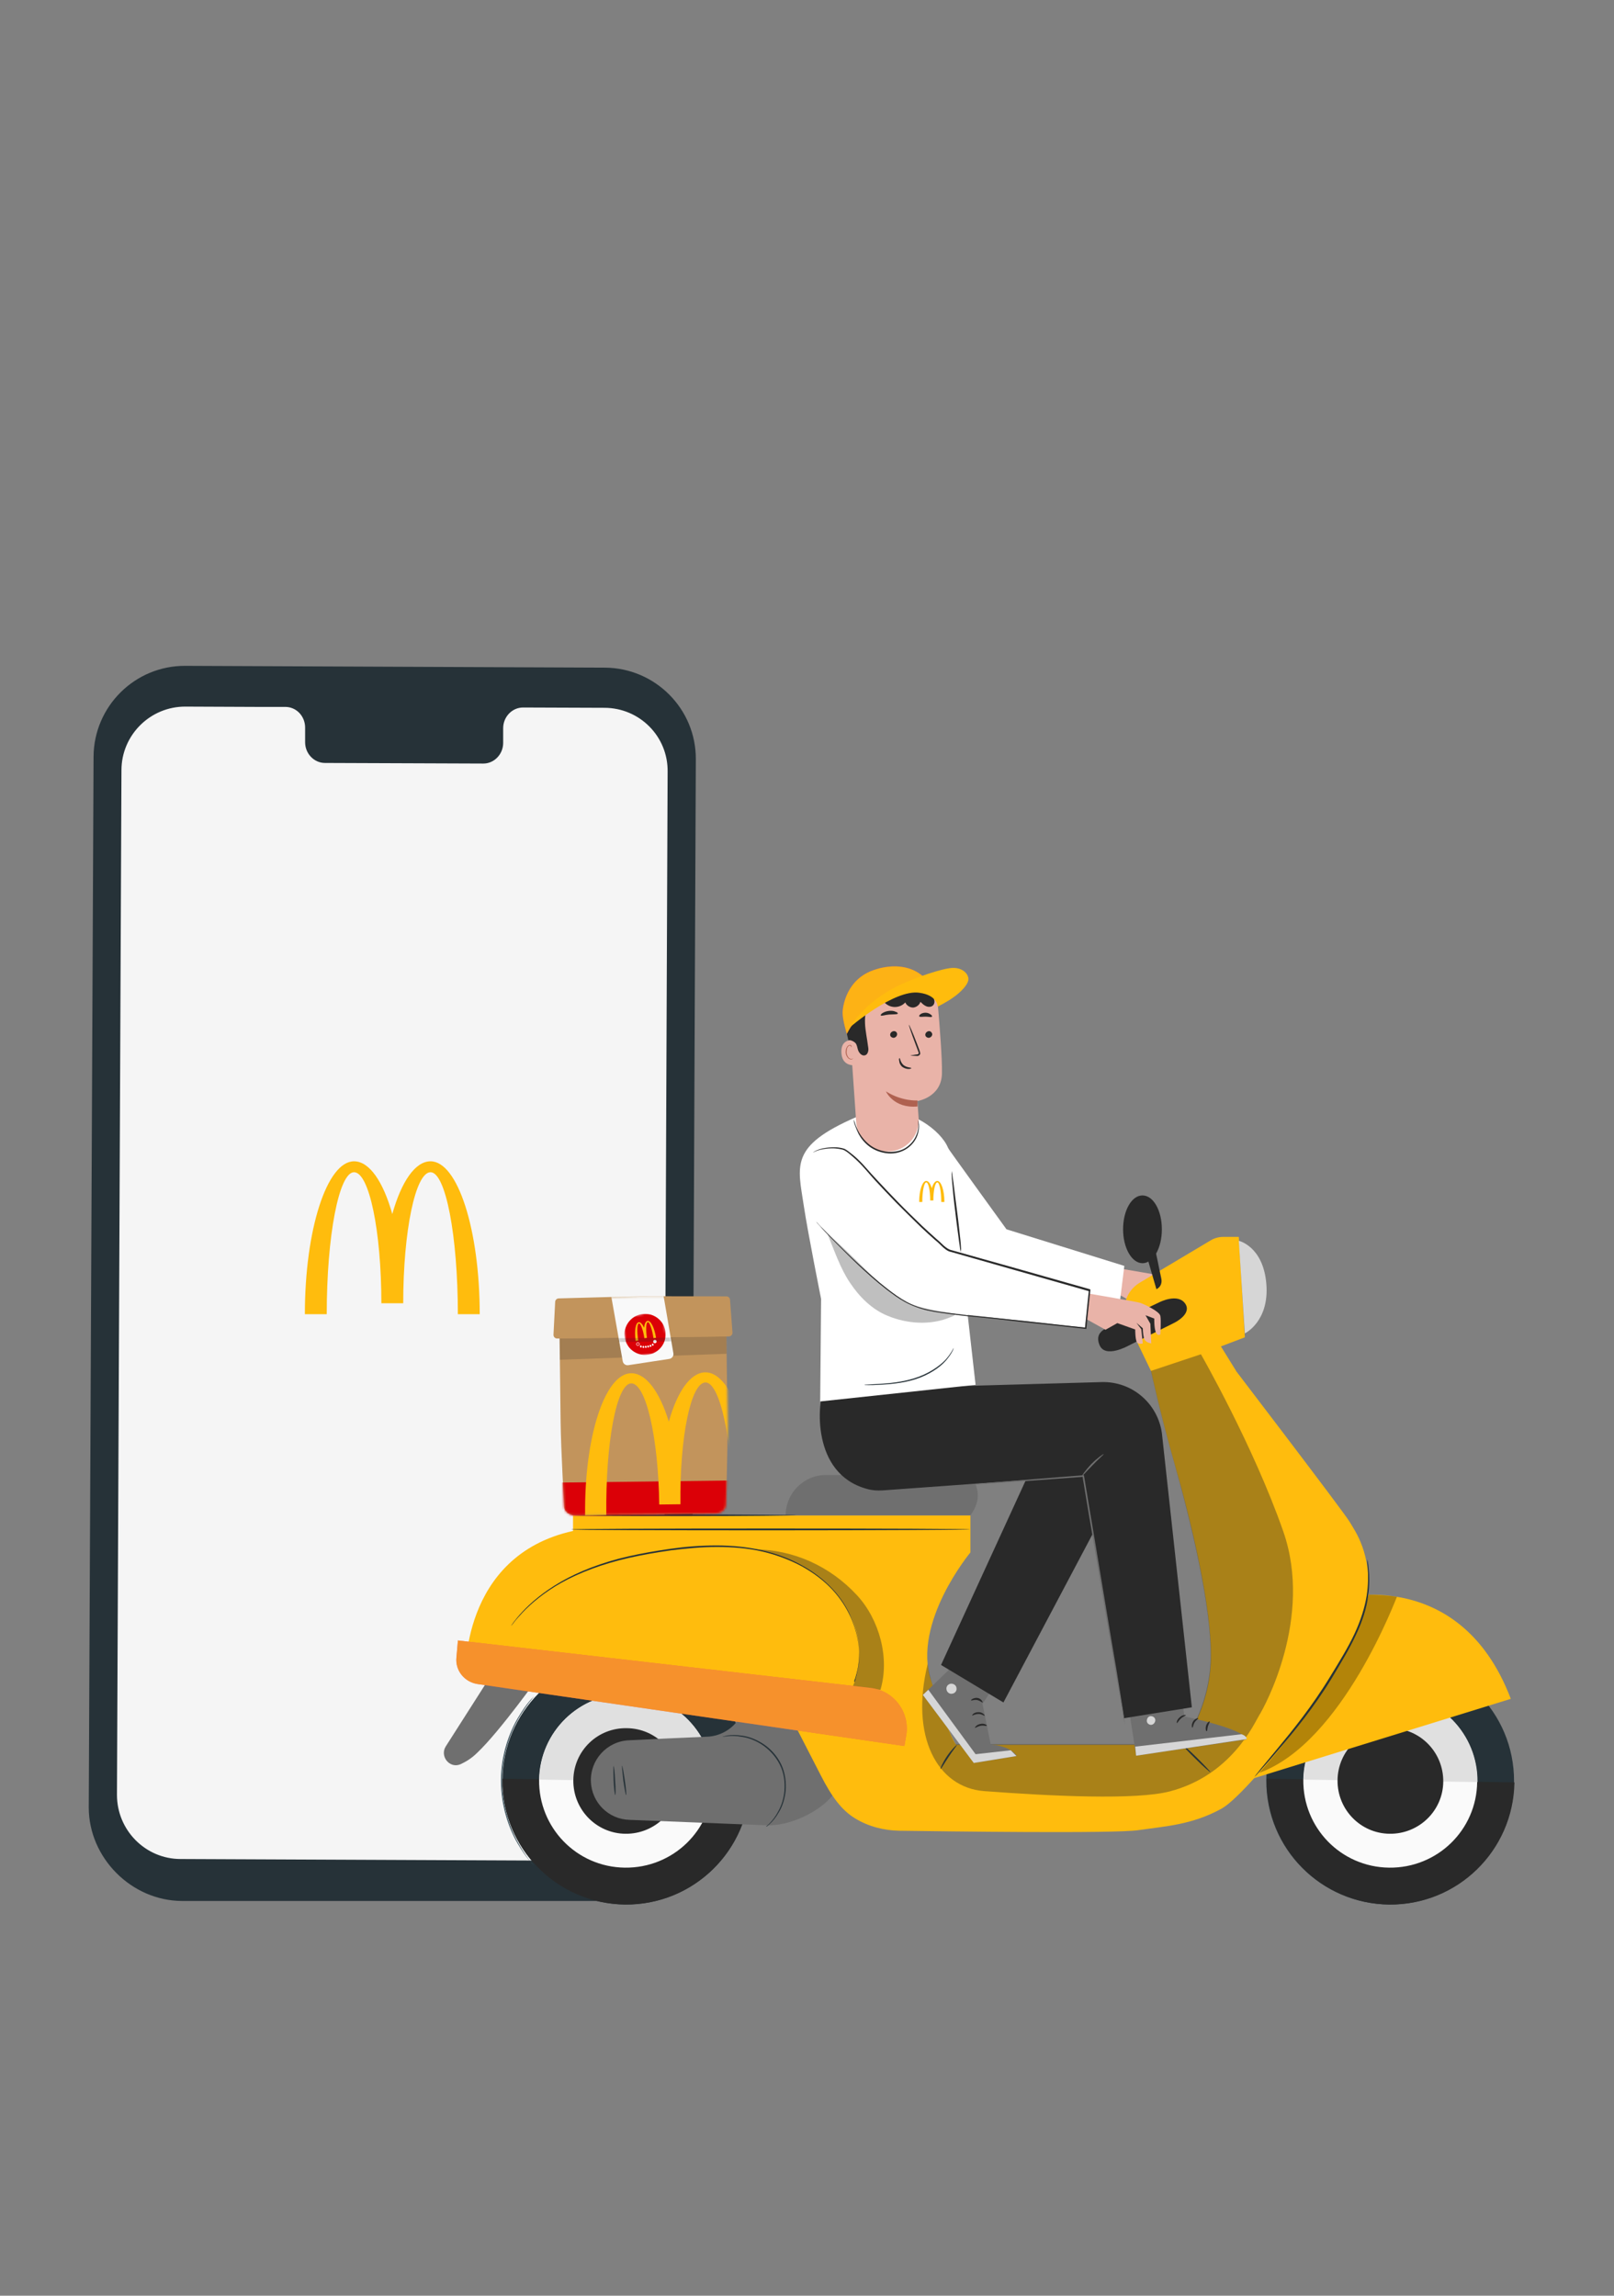 <svg width="720" height="1024" viewBox="0 0 720 1024" fill="none" xmlns="http://www.w3.org/2000/svg">
<rect x="0" y="0" width="720" height="1024" fill="#808080" stroke="none"/>
<mask id="mask0_526_39130" style="mask-type:alpha" maskUnits="userSpaceOnUse" x="0" y="0" width="720" height="1024">
<rect width="720" height="1024" fill="white"/>
</mask>
<g mask="url(#mask0_526_39130)">
<path d="M267.435 847.925H81.092C58.602 847.792 39.593 828.674 39.593 806.215L41.735 337.508C41.868 315.048 60.208 296.867 82.698 297.001L269.845 297.803C292.334 297.937 310.54 316.252 310.406 338.711L308.398 807.284C308.398 829.878 290.059 847.925 267.435 847.925Z" fill="#263238"/>
<path d="M269.577 315.717L233.299 315.583C228.48 315.583 224.464 319.728 224.464 324.808V331.358C224.464 336.438 220.448 340.583 215.628 340.583L144.946 340.315C140.127 340.315 136.111 336.171 136.111 331.091V324.54C136.111 319.46 132.229 315.316 127.276 315.316H114.558L82.832 315.182C67.035 315.049 54.184 327.882 54.184 343.524L52.176 800.6C52.176 816.375 64.894 829.209 80.556 829.209L267.301 830.011C283.097 830.145 295.949 817.311 295.949 801.67L297.823 344.326C298.091 328.551 285.373 315.717 269.577 315.717Z" fill="#F5F5F5"/>
<path fill-rule="evenodd" clip-rule="evenodd" d="M157.938 522.872C151.207 522.872 145.754 551.224 145.754 586.197H136C136 548.531 145.823 518 157.938 518C164.831 518 170.98 527.178 175 541.526C179.02 527.178 185.169 518 192.062 518C204.174 518 214 548.531 214 586.197H204.246C204.246 551.224 198.79 522.872 192.062 522.872C185.332 522.872 179.875 549.043 179.875 581.325H170.125C170.125 549.043 164.668 522.872 157.938 522.872Z" fill="#FFBC0D"/>
<path d="M499.114 565.745C499.114 565.745 520.868 569.388 522.625 569.928C524.382 570.333 531.273 573.706 531.678 575.73C532.084 577.889 531.678 583.962 531.678 583.962C531.678 583.962 530.462 585.041 529.651 583.017C528.841 580.993 528.976 576.945 528.976 576.945L525.057 575.46L527.219 579.239L527.625 588.01C527.625 588.01 524.922 587.74 524.382 585.716C523.841 583.557 523.841 581.263 523.841 581.263L521.004 578.834L523.165 581.668L523.841 588.01C523.841 588.01 521.814 588.685 521.139 587.335C520.463 585.986 520.463 581.803 520.463 581.803L512.491 578.969L507.221 581.938L497.357 576.405L499.114 565.745Z" fill="#E9B3A8"/>
<path d="M422.769 511.903C422.904 512.308 448.983 548.337 448.983 548.337L501.546 564.665L499.113 584.366L434.66 571.412L411.824 545.234L422.769 511.903Z" fill="white"/>
<g opacity="0.2">
<path d="M422.769 511.903C422.904 512.308 448.983 548.337 448.983 548.337L501.546 564.665L499.113 584.366L434.66 571.412L411.824 545.234L422.769 511.903Z" fill="white"/>
</g>
<path d="M622.801 849.437C653.287 847.975 676.813 822.109 675.349 791.665C673.885 761.221 647.985 737.726 617.499 739.188C587.014 740.65 563.487 766.515 564.951 796.96C566.415 827.404 592.316 850.899 622.801 849.437Z" fill="#263238"/>
<path d="M565.053 793.39V793.525C564.648 824.021 588.97 848.985 619.508 849.525C650.045 849.93 675.043 825.641 675.584 795.144V795.009L565.053 793.39Z" fill="#292929"/>
<path d="M581.403 793.795C581.133 815.25 598.158 832.792 619.643 833.062C641.127 833.332 658.693 816.33 658.963 794.874C659.234 773.419 642.208 755.876 620.724 755.606C599.374 755.336 581.808 772.474 581.403 793.795Z" fill="#FAFAFA"/>
<path d="M620.859 755.606C599.374 755.336 581.809 772.339 581.538 793.795L659.099 794.874C659.369 773.553 642.208 755.876 620.859 755.606Z" fill="#E0E0E0"/>
<path d="M596.672 794.064C596.537 807.154 606.941 817.814 619.913 817.949C633.02 818.084 643.695 807.693 643.83 794.739C643.965 781.65 633.561 770.99 620.589 770.855C607.482 770.585 596.807 780.975 596.672 794.064Z" fill="#292929"/>
<path d="M593.97 713.505C593.97 713.505 650.586 696.367 673.962 757.765L555.595 794.334L593.97 713.505Z" fill="#FFBC0D"/>
<path d="M282.038 849.431C312.524 847.969 336.05 822.104 334.586 791.659C333.122 761.215 307.222 737.72 276.736 739.182C246.251 740.644 222.724 766.51 224.189 796.954C225.653 827.398 251.553 850.893 282.038 849.431Z" fill="#263238"/>
<path d="M224.139 793.39V793.525C223.734 824.021 248.056 848.985 278.593 849.525C309.131 849.93 334.129 825.641 334.669 795.144V795.009L224.139 793.39Z" fill="#292929"/>
<path d="M240.489 793.795C240.219 815.25 257.244 832.792 278.729 833.062C300.213 833.332 317.779 816.33 318.049 794.874C318.32 773.419 301.294 755.876 279.81 755.606C258.46 755.336 240.894 772.474 240.489 793.795Z" fill="#FAFAFA"/>
<path d="M279.944 755.606C258.46 755.336 240.894 772.339 240.624 793.795L318.184 794.874C318.454 773.553 301.294 755.876 279.944 755.606Z" fill="#E0E0E0"/>
<path d="M255.758 794.064C255.623 807.154 266.027 817.814 278.999 817.949C292.106 818.084 302.78 807.693 302.915 794.739C303.051 781.65 292.646 770.99 279.674 770.855C266.567 770.585 255.893 780.975 255.758 794.064Z" fill="#292929"/>
<path d="M357.91 772.204C357.64 772.339 328.859 767.751 328.859 767.751C325.751 771.799 320.887 774.363 315.752 774.633C303.321 775.173 291.16 775.712 280.62 776.252C270.756 776.657 263.189 785.023 263.595 794.739C264 804.05 271.432 811.472 280.755 811.742L341.966 814.171C351.965 814.575 365.342 808.503 371.693 800.542L357.91 772.204Z" fill="#6F6F6F"/>
<path d="M207.654 747.78C207.654 747.78 205.087 694.073 255.622 682.873V675.991H432.903V692.454C432.903 692.454 406.825 723.76 415.337 749.669C423.85 775.712 426.553 778.276 426.553 778.276H527.489C527.489 778.276 539.65 762.893 540.191 740.088C540.731 717.283 531.273 678.285 524.111 653.321C517.625 630.651 513.572 611.76 513.572 611.76L543.839 601.639C543.839 601.639 599.78 674.777 602.077 678.825C604.374 682.873 612.076 692.589 610.32 713.505C608.563 734.421 558.162 799.462 544.92 806.749C531.678 814.036 519.787 814.575 507.897 816.33C497.627 817.949 421.148 816.869 401.15 816.6C394.258 816.465 387.367 814.71 381.422 811.067C375.476 807.424 371.017 801.486 366.018 791.636L355.478 771.125L207.654 747.78Z" fill="#FFBC0D"/>
<path d="M221.166 744.001L198.871 778.951C196.033 783.404 200.627 789.072 205.492 786.913C207.789 785.833 210.356 784.349 212.924 781.785C223.193 772.069 241.299 746.565 241.299 746.565L221.166 744.001Z" fill="#6F6F6F"/>
<path d="M381.286 750.344C381.286 750.344 381.286 750.209 381.422 749.804C381.557 749.399 381.692 748.994 381.827 748.319C382.232 746.97 382.638 745.081 383.043 742.517C383.584 737.524 383.313 729.833 379.53 721.466C377.638 717.283 374.936 712.965 371.287 709.052C367.639 705.138 363.045 701.63 357.775 698.661C352.505 695.828 346.425 693.534 340.074 692.049C333.588 690.565 326.832 690.025 319.806 690.025C312.779 690.025 306.023 690.7 299.402 691.509C292.916 692.454 286.565 693.534 280.62 694.883C268.729 697.582 258.46 701.495 250.488 705.948C242.515 710.401 236.84 715.394 233.327 719.037C231.571 720.927 230.219 722.411 229.409 723.49C229.003 724.03 228.733 724.435 228.463 724.705C228.192 724.975 228.192 725.11 228.057 725.11C228.057 725.11 229.544 722.681 233.057 718.902C236.57 715.124 242.245 710.131 250.217 705.543C258.19 700.955 268.459 696.907 280.35 694.208C286.295 692.859 292.511 691.779 299.132 690.835C305.753 689.89 312.509 689.35 319.535 689.35C326.562 689.35 333.453 690.025 339.939 691.509C346.425 692.994 352.505 695.288 357.775 698.256C363.18 701.225 367.774 704.869 371.423 708.782C375.071 712.695 377.908 717.148 379.665 721.331C383.448 729.833 383.584 737.524 382.908 742.652C382.503 745.216 381.962 747.105 381.557 748.454C381.286 749.129 381.151 749.534 381.016 749.939C381.422 750.209 381.286 750.344 381.286 750.344Z" fill="#263238"/>
<g opacity="0.4">
<path d="M336.291 691.105C346.155 692.994 354.803 696.502 363.045 701.9C371.153 707.298 377.368 714.989 380.881 724.03C384.395 733.071 383.854 745.216 380.206 752.638L392.772 753.717C396.961 739.683 392.367 722.411 382.233 711.481C370.342 698.661 353.992 691.105 336.291 691.105Z" fill="#292929"/>
</g>
<path d="M432.768 682.199C432.768 682.334 392.907 682.603 343.858 682.603C294.673 682.603 254.812 682.468 254.812 682.199C254.812 681.929 294.673 681.794 343.858 681.794C392.907 681.794 432.768 681.929 432.768 682.199Z" fill="#263238"/>
<path d="M432.903 675.856C432.903 675.856 435.876 672.348 436.146 667.895C436.417 663.442 434.39 657.909 429.66 657.909H368.45C358.586 657.909 350.479 666.006 350.479 675.856H432.903Z" fill="#6F6F6F"/>
<path d="M513.572 611.76L502.897 589.629C499.924 583.287 502.357 575.865 508.302 572.222L540.191 553.195C541.812 552.251 543.704 551.711 545.731 551.711H552.622L555.325 596.511L544.65 600.559L551.406 611.49L513.572 611.76Z" fill="#FFBC0D"/>
<path d="M552.622 553.465C552.622 553.465 563.567 555.894 564.918 572.762C566.27 589.494 555.325 594.757 555.325 594.757L552.622 553.465Z" fill="#D6D6D6"/>
<path d="M517.22 580.858C517.22 580.858 495.195 591.249 492.493 593.003C490.601 594.217 488.979 596.241 490.466 599.885C492.898 606.092 503.302 600.29 503.302 600.29L523.841 590.034C523.841 590.034 531.678 586.256 528.841 581.668C525.598 576.54 517.22 580.858 517.22 580.858Z" fill="#292929"/>
<path d="M486.142 577.08C486.142 577.08 506.816 580.588 508.572 581.128C510.329 581.668 517.22 584.906 517.625 586.93C518.031 589.089 517.625 595.162 517.625 595.162C517.625 595.162 516.409 596.241 515.598 594.217C514.788 592.193 514.923 588.145 514.923 588.145L511.004 586.661L513.166 590.439L513.572 599.21C513.572 599.21 510.869 598.94 510.329 596.916C509.788 594.757 509.788 592.463 509.788 592.463L506.951 590.034L509.113 592.868L509.788 599.21C509.788 599.21 507.761 599.885 507.086 598.535C506.41 597.186 506.41 593.003 506.41 593.003L498.438 590.169L493.168 593.138L484.926 588.55L486.142 577.08Z" fill="#E9B3A8"/>
<path d="M518.301 548.337C518.301 556.704 514.518 563.451 509.653 563.451C504.924 563.451 501.005 556.704 501.005 548.337C501.005 539.971 504.789 533.224 509.653 533.224C514.518 533.224 518.301 539.971 518.301 548.337Z" fill="#292929"/>
<path d="M511.139 558.728L515.869 575.056C518.031 573.976 518.436 571.952 518.031 570.198C516.815 564.665 516.139 560.617 514.923 555.759C514.788 555.219 511.139 558.728 511.139 558.728Z" fill="#292929"/>
<g opacity="0.4">
<path d="M417.635 756.551C417.229 755.201 416.689 753.852 416.283 752.368C415.878 751.018 415.338 749.669 415.067 748.319C414.392 746.025 413.986 743.597 413.851 742.112C405.879 774.498 418.04 797.303 438.984 798.922C469.522 801.216 506.68 802.97 521.814 799.057C549.244 791.905 559.378 768.965 561.675 765.187C564.108 761.409 585.862 721.601 572.485 683.143C559.108 644.82 535.732 604.068 535.732 604.068L513.437 611.49C513.437 611.49 517.49 630.381 523.976 653.051C531.003 678.015 540.596 717.013 540.056 739.818C539.515 762.623 527.354 778.006 527.354 778.006H426.418C426.418 778.276 424.256 776.117 417.635 756.551Z" fill="#292929"/>
</g>
<path d="M203.6 739.413L204.276 731.722L388.448 752.908C398.852 754.122 406.014 763.838 404.257 774.093L403.447 778.816L212.924 751.153C207.113 750.209 203.06 745.081 203.6 739.413Z" fill="#E8505B"/>
<g opacity="0.6">
<path d="M203.6 739.413L204.276 731.722L388.448 752.908C398.852 754.122 406.014 763.838 404.257 774.093L403.447 778.816L212.924 751.153C207.113 750.209 203.06 745.081 203.6 739.413Z" fill="#FFBC0D"/>
</g>
<g opacity="0.3">
<path d="M561.675 790.826C561.675 790.826 602.212 746.295 610.59 711.346C613.427 711.346 619.913 711.616 623.156 712.29C623.021 712.155 599.104 777.332 561.675 790.826Z" fill="black"/>
</g>
<path d="M609.914 695.558C609.914 695.558 610.049 695.963 610.184 696.637C610.32 697.447 610.455 698.526 610.59 699.876C610.86 702.71 610.995 706.893 610.32 712.02C609.644 717.148 607.887 722.951 604.915 729.158C602.077 735.365 598.159 741.707 594.24 748.32C586.133 761.679 577.079 772.609 570.458 780.3C567.215 784.214 564.378 787.317 562.486 789.476C561.54 790.556 560.865 791.366 560.324 791.905C559.784 792.445 559.513 792.715 559.513 792.715C559.513 792.715 559.784 792.445 560.189 791.77C560.73 791.096 561.405 790.286 562.216 789.207C564.108 786.913 566.675 783.809 569.918 779.896C576.404 772.069 585.322 761.139 593.429 747.78C597.483 741.168 601.401 734.825 604.239 728.753C607.077 722.681 608.833 716.878 609.644 711.886C610.455 706.893 610.32 702.71 610.184 699.876C610.049 698.391 609.914 697.312 609.914 696.637C609.914 695.963 609.914 695.558 609.914 695.558Z" fill="#263238"/>
<path d="M539.92 790.421C539.785 790.556 536.813 787.992 533.435 784.619C529.921 781.245 527.354 778.411 527.489 778.276C527.624 778.141 530.597 780.705 533.975 784.079C537.353 787.452 540.056 790.286 539.92 790.421Z" fill="#263238"/>
<path d="M419.526 789.072C419.391 788.937 420.472 786.238 422.499 783.269C424.526 780.3 426.687 778.276 426.823 778.411C426.958 778.546 425.066 780.705 423.174 783.674C421.147 786.643 419.796 789.207 419.526 789.072Z" fill="#263238"/>
<path d="M341.696 814.845C341.561 814.71 344.669 812.821 347.236 807.828C348.587 805.399 349.668 802.161 349.938 798.652C350.209 795.009 349.803 790.961 347.911 787.183C346.02 783.404 343.182 780.435 340.209 778.411C337.237 776.387 333.994 775.173 331.291 774.768C325.751 773.688 322.373 774.903 322.373 774.633C322.373 774.633 322.508 774.498 322.914 774.498C323.319 774.363 323.86 774.228 324.67 774.093C326.157 773.823 328.589 773.823 331.291 774.228C334.129 774.633 337.372 775.847 340.48 777.872C343.588 779.896 346.56 782.999 348.452 786.913C350.344 790.826 350.749 795.144 350.479 798.787C350.073 802.566 348.992 805.804 347.506 808.233C346.155 810.662 344.669 812.416 343.452 813.496C342.912 814.036 342.371 814.441 342.101 814.71C341.831 814.71 341.696 814.845 341.696 814.845Z" fill="#263238"/>
<path d="M274.405 800.677C274.27 800.677 273.864 797.843 273.729 794.199C273.594 790.556 273.594 787.722 273.729 787.722C273.864 787.722 274.27 790.556 274.405 794.199C274.675 797.843 274.675 800.677 274.405 800.677Z" fill="#263238"/>
<path d="M279.269 800.677C279.134 800.677 278.593 797.843 278.053 794.199C277.648 790.556 277.377 787.722 277.512 787.587C277.648 787.587 278.188 790.421 278.729 794.064C279.269 797.708 279.539 800.677 279.269 800.677Z" fill="#263238"/>
<path d="M355.208 675.856C355.208 675.991 332.777 676.261 305.212 676.261C277.647 676.261 255.217 676.126 255.217 675.856C255.217 675.586 277.647 675.451 305.212 675.451C332.913 675.586 355.208 675.721 355.208 675.856Z" fill="#263238"/>
<path d="M238.057 831.848C238.057 831.848 237.786 831.713 237.516 831.308C237.111 830.903 236.57 830.364 235.895 829.554C234.543 827.935 232.787 825.506 230.895 822.267C227.112 815.79 223.463 805.804 223.463 794.199C223.463 782.729 227.247 772.609 231.03 766.267C232.922 763.028 234.679 760.599 236.03 758.98C236.705 758.17 237.246 757.63 237.651 757.226C238.057 756.821 238.192 756.686 238.192 756.686C238.192 756.686 238.057 756.956 237.651 757.361C237.381 757.765 236.841 758.44 236.165 759.25C234.949 760.869 233.192 763.298 231.3 766.537C227.652 773.014 224.004 782.864 224.004 794.199C224.004 805.534 227.517 815.52 231.165 821.997C232.922 825.236 234.679 827.8 235.895 829.419C236.435 830.229 236.976 830.903 237.381 831.308C237.922 831.578 238.057 831.848 238.057 831.848Z" fill="#455A64"/>
<path fill-rule="evenodd" clip-rule="evenodd" d="M249.57 591.548C249.57 591.548 249.918 620.124 250.091 634.412C250.243 646.916 251.675 671.912 251.675 671.912C251.702 674.132 253.807 675.905 256.375 675.874L319.235 675.11C321.802 675.079 323.864 673.255 323.837 671.034C323.837 671.034 324.676 647.247 324.531 635.36C324.35 620.454 323.988 590.643 323.988 590.643L309.104 590.824L294.221 591.005L279.337 591.186L264.454 591.367L249.57 591.548Z" fill="#C2945C"/>
<mask id="mask1_526_39130" style="mask-type:luminance" maskUnits="userSpaceOnUse" x="249" y="590" width="76" height="86">
<path fill-rule="evenodd" clip-rule="evenodd" d="M249.571 591.548C249.571 591.548 249.918 620.124 250.092 634.412C250.244 646.916 251.675 671.912 251.675 671.912C251.702 674.132 253.808 675.905 256.375 675.874L319.236 675.11C321.803 675.079 323.865 673.255 323.838 671.034C323.838 671.034 324.676 647.247 324.532 635.36C324.351 620.454 323.988 590.643 323.988 590.643L309.105 590.824L294.221 591.005L279.338 591.186L264.454 591.367L249.571 591.548Z" fill="white"/>
</mask>
<g mask="url(#mask1_526_39130)">
<rect x="247.603" y="661.332" width="80.015" height="17.439" transform="rotate(-0.696 247.603 661.332)" fill="#DB0007"/>
<path fill-rule="evenodd" clip-rule="evenodd" d="M314.704 616.647C321.233 616.568 326.849 642.786 327.243 675.194L336.705 675.079C336.281 640.171 326.405 611.992 314.649 612.135C307.965 612.216 302.1 620.794 298.36 634.138C294.295 620.889 288.225 612.456 281.536 612.537C269.785 612.68 260.595 641.091 261.019 675.999L270.481 675.884C270.088 643.476 275.064 617.129 281.591 617.05C288.125 616.97 293.714 641.164 294.078 671.084L303.537 670.969C303.174 641.049 308.178 616.727 314.704 616.647Z" fill="#FFBC0D"/>
</g>
<path opacity="0.2" d="M249.614 597.025L324.031 596.12L324.125 603.847L249.729 606.535L249.614 597.025Z" fill="#292929"/>
<path fill-rule="evenodd" clip-rule="evenodd" d="M249.232 579.149L285.33 578.174L324.039 578.241C324.887 578.242 325.591 578.895 325.655 579.739L326.757 594.375C326.824 595.267 326.154 596.045 325.261 596.112L325.21 596.115L248.549 597.048C247.653 597.059 246.917 596.342 246.906 595.448L246.908 595.346L247.655 580.686C247.698 579.841 248.385 579.171 249.232 579.149Z" fill="#C2945C"/>
<mask id="mask2_526_39130" style="mask-type:luminance" maskUnits="userSpaceOnUse" x="267" y="578" width="35" height="35">
<path fill-rule="evenodd" clip-rule="evenodd" d="M267.334 579.596C267.191 579.122 267.529 578.642 268.024 578.626C270.948 578.532 279.788 578.252 285.192 578.142C290.643 578.032 297.911 578.177 300.192 578.229C300.594 578.238 300.913 578.564 300.92 578.966L301.522 610.973C301.53 611.391 301.196 611.735 300.778 611.74L277.68 612.021C277.344 612.025 277.046 611.807 276.949 611.486L267.334 579.596Z" fill="white"/>
</mask>
<g mask="url(#mask2_526_39130)">
<path fill-rule="evenodd" clip-rule="evenodd" d="M277.796 607.16L272.693 578.33L273.959 578.197C278.229 577.758 281.546 577.512 283.911 577.459L295.896 577.309L300.392 603.613C300.589 604.766 299.844 605.861 298.715 606.116L298.563 606.144L280.284 608.94C279.108 609.12 278.003 608.33 277.796 607.16Z" fill="#F9F9F9"/>
<mask id="mask3_526_39130" style="mask-type:luminance" maskUnits="userSpaceOnUse" x="272" y="577" width="29" height="32">
<path fill-rule="evenodd" clip-rule="evenodd" d="M277.796 607.16L272.693 578.33L273.959 578.197C278.229 577.758 281.546 577.512 283.911 577.459L295.896 577.309L300.392 603.613C300.589 604.766 299.844 605.861 298.715 606.116L298.563 606.144L280.284 608.94C279.108 609.12 278.003 608.33 277.796 607.16Z" fill="white"/>
</mask>
<g mask="url(#mask3_526_39130)">
<mask id="mask4_526_39130" style="mask-type:luminance" maskUnits="userSpaceOnUse" x="277" y="584" width="22" height="22">
<path fill-rule="evenodd" clip-rule="evenodd" d="M277.302 587.534L295.449 584.758L298.22 602.874L280.074 605.65L277.302 587.534Z" fill="white"/>
</mask>
<g mask="url(#mask4_526_39130)">
<path fill-rule="evenodd" clip-rule="evenodd" d="M286.376 586.146C281.365 586.912 277.923 591.589 278.688 596.592C279.453 601.594 284.136 605.029 289.147 604.262C294.158 603.496 297.6 598.819 296.835 593.816C296.07 588.813 291.387 585.379 286.376 586.146Z" fill="#DB0007"/>
<ellipse cx="285.892" cy="600.606" rx="0.383" ry="0.485" transform="rotate(-8.696 285.892 600.606)" fill="white"/>
<ellipse cx="291.194" cy="599.795" rx="0.383" ry="0.485" transform="rotate(-8.696 291.194 599.795)" fill="white"/>
<ellipse cx="290.188" cy="600.311" rx="0.383" ry="0.485" transform="rotate(-8.696 290.188 600.311)" fill="white"/>
<ellipse cx="289.148" cy="600.598" rx="0.383" ry="0.485" transform="rotate(-8.696 289.148 600.598)" fill="white"/>
<ellipse cx="288.089" cy="600.76" rx="0.383" ry="0.485" transform="rotate(-8.696 288.089 600.76)" fill="white"/>
<ellipse cx="287.007" cy="600.798" rx="0.383" ry="0.485" transform="rotate(-8.696 287.007 600.798)" fill="white"/>
<path fill-rule="evenodd" clip-rule="evenodd" d="M284.452 598.787C284.034 598.851 283.746 599.242 283.81 599.659C283.874 600.077 284.265 600.364 284.683 600.3C285.102 600.236 285.389 599.845 285.325 599.428C285.261 599.01 284.871 598.723 284.452 598.787ZM284.486 599.012C284.78 598.967 285.056 599.169 285.101 599.462C285.122 599.604 285.087 599.746 285.002 599.862C284.917 599.978 284.791 600.054 284.649 600.076C284.355 600.121 284.08 599.919 284.035 599.625C284.013 599.483 284.048 599.341 284.133 599.225C284.219 599.109 284.344 599.034 284.486 599.012Z" fill="white"/>
<path fill-rule="evenodd" clip-rule="evenodd" d="M292.902 598.269C292.965 598.687 292.678 599.077 292.26 599.141C291.841 599.205 291.45 598.918 291.386 598.501C291.322 598.083 291.61 597.692 292.028 597.628C292.447 597.564 292.838 597.851 292.902 598.269Z" fill="white"/>
</g>
<path fill-rule="evenodd" clip-rule="evenodd" d="M288.976 589.74C289.76 589.62 290.9 592.825 291.523 596.897L292.659 596.724C291.988 592.338 290.3 588.957 288.889 589.173C288.086 589.296 287.533 590.474 287.321 592.217C286.597 590.617 285.717 589.658 284.914 589.781C283.503 589.997 282.902 593.727 283.573 598.113L284.709 597.94C284.086 593.867 284.217 590.468 285.001 590.348C285.785 590.228 286.887 593.179 287.462 596.938L288.597 596.764C288.022 593.005 288.192 589.86 288.976 589.74Z" fill="#FFBC0D"/>
<path opacity="0.2" d="M248.536 597.242L323.471 596.314L323.491 598.001L248.556 598.93L248.536 597.242Z" fill="#292929"/>
</g>
</g>
<path d="M431.552 729.023L431.147 729.832L423.039 745.081L411.689 756.011L434.525 786.373L453.577 783.269C453.577 783.269 451.415 778.951 441.956 778.141L438.308 760.059L451.685 739.278" fill="#6F6F6F"/>
<path d="M411.689 756.011L434.39 786.372L453.442 783.269L450.875 780.705L435.2 782.459L414.121 753.717L411.689 756.011Z" fill="#D6D6D6"/>
<path d="M440.2 769.775C440.065 770.045 438.849 769.505 437.498 769.775C436.011 770.045 435.066 770.854 434.93 770.719C434.795 770.584 435.606 769.235 437.363 768.965C439.119 768.56 440.335 769.505 440.2 769.775Z" fill="#292929"/>
<path d="M439.254 765.322C439.119 765.457 438.038 764.512 436.552 764.512C434.93 764.512 433.849 765.322 433.714 765.187C433.579 765.052 433.849 764.782 434.255 764.377C434.795 763.972 435.606 763.702 436.552 763.702C437.498 763.702 438.308 764.107 438.714 764.512C439.119 764.782 439.254 765.187 439.254 765.322Z" fill="#292929"/>
<path d="M438.308 759.384C438.173 759.519 437.227 758.575 435.876 758.305C434.525 758.035 433.309 758.71 433.174 758.44C433.174 758.305 433.309 758.035 433.849 757.765C434.39 757.495 435.2 757.225 436.011 757.36C436.957 757.495 437.633 758.035 437.903 758.44C438.308 758.98 438.443 759.384 438.308 759.384Z" fill="#292929"/>
<path d="M442.632 754.122C442.362 754.257 441.686 753.312 440.335 752.637C438.984 752.098 437.768 752.098 437.768 751.963C437.632 751.693 439.119 751.153 440.74 751.963C442.362 752.637 442.902 753.987 442.632 754.122Z" fill="#263238"/>
<path d="M444.524 749.804C444.389 749.938 443.713 749.264 442.497 748.049C441.821 747.375 441.146 746.7 440.47 746.025C440.065 745.62 439.659 745.351 439.389 744.676C439.254 744.271 439.119 743.866 439.254 743.461C439.389 743.057 439.93 742.652 440.335 742.652C441.146 742.652 441.686 742.922 442.227 743.326C442.767 743.596 443.173 744.001 443.578 744.406C444.389 745.216 444.794 746.16 445.064 746.97C445.47 748.589 445.199 749.669 445.064 749.669C444.929 749.669 445.064 748.589 444.524 747.24C444.253 746.565 443.848 745.755 443.037 745.081C442.632 744.676 442.227 744.406 441.821 744.136C441.416 743.866 440.74 743.596 440.335 743.596C440.2 743.596 440.065 743.731 440.065 743.866C440.065 744.001 440.065 744.271 440.065 744.406C440.2 744.811 440.74 745.216 441.011 745.62C441.686 746.295 442.227 747.105 442.902 747.779C443.983 748.859 444.659 749.669 444.524 749.804Z" fill="#263238"/>
<path d="M445.335 750.208C445.2 750.208 445.2 749.264 446.01 747.914C446.821 746.7 448.848 745.216 451.415 746.025C451.55 746.16 451.821 746.43 451.821 746.7C451.821 746.97 451.821 747.24 451.685 747.375C451.55 747.645 451.28 747.914 451.145 748.049C450.74 748.454 450.334 748.724 449.929 748.994C449.118 749.534 448.307 749.939 447.497 750.073C446.01 750.478 445.064 750.343 445.064 750.208C445.064 750.073 446.01 749.939 447.226 749.534C447.902 749.264 448.578 748.859 449.388 748.319C449.794 748.049 450.064 747.779 450.469 747.375C450.604 747.24 450.875 746.97 450.875 746.835C450.875 746.7 450.875 746.7 450.875 746.7C450.74 746.7 450.469 746.565 450.334 746.565C450.064 746.565 449.794 746.565 449.659 746.565C449.118 746.565 448.713 746.7 448.307 746.835C447.497 747.105 446.821 747.645 446.416 748.184C445.605 749.399 445.47 750.208 445.335 750.208Z" fill="#263238"/>
<path d="M426.688 752.907C426.958 754.122 426.012 755.336 424.796 755.471C423.58 755.741 422.364 754.796 422.229 753.582C421.958 752.367 422.904 751.153 424.12 751.018C425.336 750.883 426.553 751.693 426.688 752.907Z" fill="#D6D6D6"/>
<path d="M500.735 743.596L506.815 783.134L556.135 775.847C555.189 771.124 528.3 765.592 528.3 765.592L525.462 740.088L500.735 743.596Z" fill="#6F6F6F"/>
<path d="M512.761 765.592C511.815 765.996 511.409 767.211 511.68 768.155C512.085 769.1 513.166 769.64 514.112 769.235C515.058 768.83 515.733 767.481 515.193 766.536C514.788 765.592 513.301 765.187 512.49 765.727" fill="#D6D6D6"/>
<path d="M506.815 783.134L506.41 779.086L553.838 773.553C553.838 773.553 556.135 774.228 556.135 775.712L506.815 783.134Z" fill="#D6D6D6"/>
<path d="M528.975 765.052C528.975 765.322 527.759 765.592 526.813 766.536C525.733 767.481 525.327 768.56 525.057 768.56C524.787 768.56 524.922 767.076 526.273 765.996C527.489 764.782 529.111 764.917 528.975 765.052Z" fill="#292929"/>
<path d="M534.515 766.401C534.651 766.671 533.57 767.211 532.894 768.29C532.218 769.37 532.218 770.584 531.948 770.584C531.678 770.719 531.408 769.235 532.218 767.886C533.029 766.536 534.515 766.266 534.515 766.401Z" fill="#292929"/>
<path d="M538.299 772.204C538.029 772.339 537.623 771.124 538.029 769.775C538.434 768.425 539.515 767.616 539.65 767.886C539.785 768.021 539.245 768.83 538.839 770.045C538.569 771.124 538.569 772.204 538.299 772.204Z" fill="#292929"/>
<path d="M527.759 759.384C527.624 759.654 526.543 759.384 525.192 759.789C523.841 760.059 522.895 760.734 522.76 760.464C522.625 760.329 523.435 759.249 525.057 758.98C526.543 758.575 527.759 759.114 527.759 759.384Z" fill="#263238"/>
<path d="M525.732 753.717C525.732 753.852 524.787 754.122 523.3 754.122C522.49 754.122 521.544 753.987 520.598 753.717C520.057 753.582 519.652 753.447 519.111 753.177C518.841 753.042 518.571 752.907 518.301 752.772C518.03 752.502 517.76 751.963 518.031 751.558C518.166 751.153 518.706 750.883 518.976 750.883C519.382 750.883 519.652 750.883 519.922 750.883C520.463 750.883 521.003 751.018 521.544 751.153C522.49 751.423 523.435 751.828 523.976 752.367C525.327 753.312 525.868 754.122 525.732 754.122C525.597 754.257 524.922 753.582 523.706 752.907C523.03 752.502 522.219 752.233 521.273 751.963C520.868 751.828 520.328 751.828 519.787 751.693C519.247 751.693 518.841 751.693 518.706 751.963C518.706 752.098 518.706 752.098 518.841 752.233C518.976 752.367 519.247 752.502 519.517 752.637C520.057 752.907 520.463 753.042 520.868 753.177C521.814 753.447 522.625 753.582 523.435 753.717C524.787 753.582 525.732 753.582 525.732 753.717Z" fill="#263238"/>
<path d="M525.462 754.122C525.327 754.122 524.787 753.447 524.516 751.828C524.381 751.018 524.246 750.073 524.516 749.129C524.652 748.589 524.787 748.049 524.922 747.51C525.192 746.97 525.327 746.295 526.273 746.025C526.813 745.89 527.219 746.295 527.354 746.565C527.624 746.835 527.624 747.105 527.759 747.375C527.894 747.914 528.03 748.454 528.03 748.994C528.03 750.073 527.759 751.018 527.354 751.693C526.543 753.177 525.597 753.582 525.597 753.447C525.462 753.312 526.273 752.772 526.813 751.423C527.084 750.748 527.354 749.938 527.219 748.994C527.219 748.589 527.084 748.049 526.949 747.51C526.813 746.97 526.543 746.565 526.408 746.7C526.138 746.7 525.868 747.24 525.732 747.644C525.597 748.184 525.462 748.589 525.327 749.129C525.192 750.073 525.192 750.883 525.192 751.693C525.192 753.177 525.597 753.987 525.462 754.122Z" fill="#263238"/>
<path d="M461.954 650.757L419.796 742.652L447.631 759.384L506.14 648.868" fill="#292929"/>
<path d="M531.678 761.543L501.41 766.401L483.304 658.314L393.718 664.791C391.285 664.926 388.988 664.791 386.691 664.116C361.558 657.234 364.937 625.118 367.369 619.991L491.411 616.482C504.924 616.077 516.409 625.928 518.301 639.152L531.678 761.543Z" fill="#292929"/>
<path d="M365.882 625.118L366.288 579.373C366.288 579.373 360.342 549.686 358.586 537.947C355.883 519.865 352.1 511.228 381.962 498.274L388.448 495.71L398.582 495.845C410.608 496.79 423.174 507.585 423.58 514.737L435.2 617.697L365.882 625.118Z" fill="white"/>
<path fill-rule="evenodd" clip-rule="evenodd" d="M418.128 527.42C419.1 527.42 419.887 531.321 419.887 536.132H421.295C421.295 530.95 419.877 526.75 418.128 526.75C417.134 526.75 416.246 528.012 415.666 529.986C415.085 528.012 414.198 526.75 413.203 526.75C411.455 526.75 410.036 530.95 410.036 536.132H411.444C411.444 531.321 412.232 527.42 413.203 527.42C414.174 527.42 414.962 531.02 414.962 535.462H416.369C416.369 531.02 417.157 527.42 418.128 527.42Z" fill="#FFBC0D"/>
<path d="M367.774 508.934C367.774 508.934 359.396 527.016 361.018 543.479L392.366 573.436C399.393 581.263 408.176 584.501 419.391 585.176L484.115 592.193L485.871 575.325L424.255 557.918C421.823 557.513 420.607 554.949 418.715 553.33L367.774 508.934Z" fill="white"/>
<path d="M362.775 514.062C362.775 514.062 363.18 513.657 363.991 513.252C364.937 512.848 366.288 512.308 368.18 512.038C370.071 511.768 372.504 511.498 375.206 512.038C375.882 512.173 376.557 512.308 377.233 512.713C377.908 513.117 378.449 513.522 379.125 514.062C380.341 515.007 381.692 516.086 382.908 517.301C385.475 519.73 387.908 522.833 390.88 525.937C393.718 529.04 396.961 532.414 400.339 535.922C403.717 539.431 407.5 543.074 411.419 546.853C413.446 548.742 415.473 550.631 417.634 552.52C418.715 553.465 419.796 554.409 420.877 555.489C421.958 556.433 423.175 557.378 424.526 557.648C442.902 562.776 463.846 568.713 486.142 575.055L486.412 575.19V575.46C486.277 576.675 486.142 577.889 486.007 579.238C485.466 583.691 485.061 588.145 484.655 592.328V592.733H484.25C474.791 591.653 465.603 590.708 456.82 589.764C452.361 589.224 448.037 588.819 443.848 588.279C439.659 587.875 435.471 587.47 431.417 587.065C427.363 586.66 423.445 586.12 419.661 585.581C415.878 585.041 412.23 584.366 408.716 583.017C405.338 581.802 402.23 580.048 399.528 578.159C396.826 576.27 394.258 574.246 391.961 572.356C382.638 564.53 375.882 557.378 371.152 552.655C368.855 550.226 366.963 548.337 365.883 546.988C365.342 546.313 364.802 545.908 364.531 545.503C364.261 545.233 364.126 544.964 364.126 544.964C364.126 544.964 364.261 545.098 364.666 545.503C364.937 545.908 365.477 546.313 366.018 546.988C367.234 548.202 369.125 550.091 371.423 552.52C376.152 557.243 383.043 564.26 392.367 572.087C394.664 573.976 397.231 576 399.933 577.889C402.636 579.778 405.609 581.532 408.987 582.747C412.365 583.961 416.013 584.636 419.796 585.176C423.58 585.716 427.498 586.12 431.552 586.66C435.606 587.065 439.795 587.47 443.983 587.875C448.172 588.279 452.496 588.819 456.955 589.224C465.738 590.169 474.926 591.248 484.385 592.193L483.98 592.463C484.385 588.279 484.926 583.826 485.331 579.373C485.466 578.024 485.601 576.81 485.736 575.595L486.007 576C463.711 569.658 442.767 563.72 424.391 558.458C422.769 558.188 421.553 557.108 420.472 556.164C419.391 555.084 418.445 554.139 417.229 553.195C415.067 551.306 413.04 549.417 411.013 547.527C407.095 543.749 403.447 540.106 399.933 536.597C396.555 533.089 393.312 529.715 390.475 526.612C387.637 523.508 385.205 520.404 382.638 517.975C381.422 516.761 380.07 515.681 378.854 514.602C378.179 514.062 377.638 513.657 376.963 513.252C376.287 512.848 375.611 512.713 374.936 512.578C372.233 512.038 369.936 512.173 368.044 512.443C366.153 512.713 364.802 513.117 363.856 513.522C363.18 513.792 362.775 514.197 362.775 514.062Z" fill="#292929"/>
<path d="M378.854 456.173L381.962 500.703C382.503 507.99 388.583 513.657 395.88 513.657C403.852 513.657 410.338 506.91 409.797 498.814C409.527 494.631 409.257 491.122 409.257 491.122C409.257 491.122 420.067 489.503 420.202 478.708C420.337 472.5 419.256 458.332 418.31 447.536C417.634 440.25 411.554 434.582 404.257 434.582H397.771C386.421 435.122 377.908 444.972 378.854 456.173Z" fill="#E9B3A8"/>
<path d="M409.257 490.852C409.257 490.852 402.5 491.392 395.204 486.804C395.204 486.804 398.582 494.496 409.257 493.551V490.852Z" fill="#AF6150"/>
<path d="M415.878 461.3C415.878 462.11 415.202 462.785 414.392 462.92C413.581 462.92 412.77 462.38 412.77 461.57C412.77 460.76 413.446 460.086 414.256 459.951C415.067 459.816 415.743 460.491 415.878 461.3Z" fill="#292929"/>
<path d="M400.204 461.3C400.204 462.11 399.528 462.785 398.717 462.92C397.906 462.92 397.096 462.38 397.096 461.57C397.096 460.76 397.771 460.086 398.582 459.951C399.528 459.816 400.204 460.491 400.204 461.3Z" fill="#292929"/>
<path d="M406.149 470.881C406.149 470.746 407.23 470.611 408.851 470.341C409.257 470.341 409.662 470.206 409.797 469.936C409.932 469.667 409.662 469.127 409.527 468.722C409.122 467.642 408.716 466.563 408.311 465.483C406.554 460.895 405.338 457.117 405.473 457.117C405.608 456.982 407.23 460.76 408.987 465.348C409.392 466.428 409.797 467.508 410.203 468.587C410.338 469.127 410.608 469.667 410.473 470.206C410.338 470.476 410.068 470.746 409.797 470.881C409.527 471.016 409.257 471.016 409.122 471.016C407.095 470.881 406.149 470.881 406.149 470.881Z" fill="#292929"/>
<path d="M401.284 471.961C401.555 471.961 401.555 473.715 403.041 475.064C404.527 476.279 406.554 476.144 406.554 476.414C406.554 476.549 406.149 476.818 405.338 476.818C404.527 476.818 403.446 476.549 402.501 475.874C401.555 475.064 401.149 473.985 401.149 473.31C400.879 472.365 401.149 471.961 401.284 471.961Z" fill="#292929"/>
<path d="M400.474 452.124C400.339 452.529 398.717 452.394 396.69 452.529C394.799 452.664 393.177 453.339 392.907 452.934C392.772 452.799 393.042 452.259 393.718 451.854C394.393 451.45 395.339 451.045 396.555 450.91C397.771 450.775 398.852 450.91 399.528 451.315C400.203 451.45 400.609 451.854 400.474 452.124Z" fill="#292929"/>
<path d="M415.743 453.474C415.472 453.879 414.256 453.474 412.905 453.474C411.554 453.474 410.338 453.744 410.068 453.339C409.932 453.204 410.068 452.799 410.608 452.394C411.149 451.989 411.959 451.719 412.905 451.719C413.851 451.719 414.662 452.124 415.202 452.529C415.743 452.934 415.878 453.204 415.743 453.474Z" fill="#292929"/>
<path d="M382.503 464.269C382.367 464.134 375.071 462.11 375.341 469.397C375.611 476.819 382.908 475.064 382.908 474.794C382.908 474.525 382.503 464.269 382.503 464.269Z" fill="#E9B3A8"/>
<path d="M380.611 472.096C380.611 472.096 380.476 472.231 380.206 472.231C379.935 472.365 379.665 472.365 379.26 472.231C378.449 471.961 377.773 470.746 377.638 469.397C377.638 468.722 377.773 468.047 377.909 467.508C378.179 466.968 378.449 466.563 378.854 466.428C379.26 466.293 379.53 466.563 379.665 466.698C379.8 466.968 379.665 467.103 379.8 467.103C379.8 467.103 379.935 466.968 379.935 466.698C379.935 466.563 379.8 466.428 379.665 466.293C379.53 466.158 379.26 466.023 378.989 466.158C378.449 466.158 377.909 466.698 377.638 467.373C377.368 467.912 377.233 468.722 377.233 469.397C377.368 470.881 378.179 472.231 379.26 472.5C379.8 472.635 380.206 472.5 380.476 472.231C380.611 472.231 380.611 472.096 380.611 472.096Z" fill="#AF6150"/>
<path d="M378.449 463.999C379.53 463.729 381.557 464.809 381.962 465.753C382.503 466.833 382.503 468.047 383.043 468.992C383.584 470.071 384.665 471.016 385.746 470.746C386.556 470.611 387.097 469.802 387.232 469.127C387.502 468.317 387.367 467.508 387.232 466.698C386.827 463.324 386.016 459.816 385.881 456.442C385.746 452.934 386.286 449.426 388.043 446.457C389.799 443.488 393.177 441.329 396.691 441.599C398.988 441.734 401.15 442.948 403.312 443.353C406.014 443.758 408.852 442.813 410.743 440.924C411.014 440.654 412.095 439.98 412.095 439.98C412.095 439.845 411.959 438.225 411.284 437.686C406.825 433.503 398.582 432.288 392.637 433.907C386.691 435.392 381.016 439.575 378.449 445.242C376.287 450.505 376.963 458.332 378.449 463.999Z" fill="#292929"/>
<path d="M418.31 445.782C418.31 445.782 390.069 436.741 377.773 461.165C377.773 461.165 375.882 455.093 375.882 451.719C375.882 449.56 377.233 436.471 390.61 432.423C390.745 432.423 411.013 424.731 418.31 445.782Z" fill="#E8505B"/>
<path d="M393.988 446.322C394.934 447.941 396.825 449.021 398.717 449.156C400.609 449.29 402.5 448.616 403.852 447.131C404.392 448.481 405.879 449.425 407.365 449.425C408.851 449.29 410.202 448.211 410.608 446.862C411.419 447.671 412.229 448.481 413.31 448.886C414.391 449.29 415.743 449.156 416.418 448.211C417.094 447.266 416.959 445.917 416.283 444.972C415.607 444.028 414.526 443.488 413.445 443.083C410.067 441.734 406.419 440.924 402.771 441.464C399.122 442.004 395.609 443.758 393.447 446.592" fill="#292929"/>
<g opacity="0.9">
<path d="M418.31 445.782C418.31 445.782 415.067 442.004 409.257 441.734C400.879 441.329 385.34 446.052 377.773 461.165C377.773 461.165 375.882 455.093 375.882 451.719C375.882 449.56 377.233 436.471 390.61 432.423C390.745 432.423 411.013 424.731 418.31 445.782Z" fill="#FFBC0D"/>
</g>
<path d="M378.99 458.332C383.178 451.855 388.989 446.592 395.474 442.544C401.96 438.495 412.77 434.447 420.202 432.558C422.364 432.018 424.796 431.478 426.958 431.883C429.255 432.288 431.417 433.772 431.958 436.066C432.633 438.9 427.769 443.218 425.337 444.838C423.04 446.592 418.31 449.021 418.31 449.021C418.31 449.021 418.31 443.893 410.068 442.813C398.853 441.194 378.99 458.332 378.99 458.332Z" fill="#FFBC0D"/>
<g opacity="0.3">
<path d="M368.99 550.091C371.963 557.108 374.801 565.744 379.124 572.087C383.313 578.429 388.988 584.096 396.015 586.93C404.798 590.574 415.337 591.248 424.12 587.47C424.796 587.2 426.282 586.795 426.147 585.986C426.147 585.986 423.174 585.716 422.364 585.446C404.663 582.477 402.636 580.318 394.123 573.571C388.853 569.523 377.098 556.838 368.99 550.091Z" fill="#292929"/>
</g>
<path d="M425.471 601.234C425.471 601.234 425.336 601.909 424.796 602.853C424.255 603.933 423.309 605.282 421.958 606.901C419.256 610.005 414.256 613.378 408.176 615.268C402.095 617.157 396.285 617.427 392.231 617.697C390.204 617.832 388.448 617.832 387.367 617.832C386.151 617.832 385.61 617.832 385.61 617.697C385.61 617.697 386.286 617.562 387.367 617.562C388.718 617.427 390.339 617.427 392.231 617.292C396.285 617.022 402.095 616.617 408.04 614.728C413.986 612.839 418.85 609.6 421.688 606.631C424.39 603.663 425.336 601.234 425.471 601.234Z" fill="#263238"/>
<path d="M501.816 769.235C501.816 768.965 501.681 768.56 501.546 768.021C501.275 766.941 501.005 765.322 500.735 763.298C500.059 759.114 498.978 753.042 497.627 745.62C495.06 730.642 491.547 710.131 487.763 687.461C486.007 677.205 484.385 667.355 482.899 658.449L483.304 658.719C467.495 659.933 454.118 660.878 444.524 661.552C439.795 661.822 436.011 662.092 433.444 662.362C432.228 662.497 431.147 662.497 430.471 662.497C430.201 662.497 429.931 662.497 429.66 662.497C429.931 662.497 430.066 662.497 430.471 662.362C431.147 662.227 432.228 662.227 433.444 662.092C436.011 661.822 439.795 661.552 444.524 661.148C454.118 660.338 467.495 659.258 483.304 658.044H483.574V658.314C485.061 667.22 486.682 677.071 488.439 687.326C492.222 709.996 495.6 730.642 498.168 745.486C499.384 752.907 500.33 758.98 501.005 763.163C501.275 765.187 501.546 766.806 501.681 768.021C501.816 768.56 501.816 768.965 501.816 769.235Z" fill="#6F6F6F"/>
<path d="M492.357 648.598C492.492 648.733 490.06 650.757 487.493 653.456C484.79 656.155 482.763 658.584 482.628 658.449C482.493 658.314 484.25 655.75 486.952 652.916C489.655 650.217 492.222 648.463 492.357 648.598Z" fill="#6F6F6F"/>
<path d="M409.527 499.759C409.527 499.759 409.662 499.894 409.662 500.163C409.797 500.433 409.797 500.838 409.932 501.513C410.068 502.727 409.932 504.482 409.257 506.371C408.581 508.395 407.095 510.554 404.798 512.173C402.501 513.792 399.393 514.737 396.15 514.467C392.907 514.197 389.934 512.983 387.772 511.363C385.475 509.609 383.989 507.585 383.043 505.831C382.097 503.942 381.557 502.322 381.151 501.243C381.016 500.703 380.881 500.298 380.881 499.894C380.881 499.624 380.881 499.489 380.881 499.489C381.016 499.489 381.422 502.053 383.448 505.561C384.529 507.315 386.016 509.204 388.178 510.824C390.34 512.443 393.177 513.523 396.285 513.792C399.393 513.927 402.366 513.253 404.528 511.633C406.69 510.149 408.176 507.99 408.851 506.101C409.662 504.212 409.797 502.592 409.662 501.378C409.662 500.298 409.392 499.759 409.527 499.759Z" fill="#292929"/>
<path d="M428.58 558.593C428.58 558.593 428.444 558.053 428.309 557.243C428.174 556.164 428.039 554.949 427.769 553.33C427.363 549.957 426.688 545.504 426.147 540.511C425.472 535.518 425.066 530.93 424.796 527.691C424.661 526.072 424.526 524.723 424.526 523.778C424.526 522.834 424.526 522.294 424.526 522.294C424.526 522.294 424.661 522.834 424.796 523.643C424.931 524.723 425.066 525.937 425.337 527.556C425.742 530.93 426.282 535.383 426.958 540.376C427.634 545.369 428.039 549.822 428.444 553.195C428.58 554.814 428.715 556.164 428.715 557.108C428.58 558.053 428.58 558.593 428.58 558.593Z" fill="#292929"/>
</g>
</svg>

